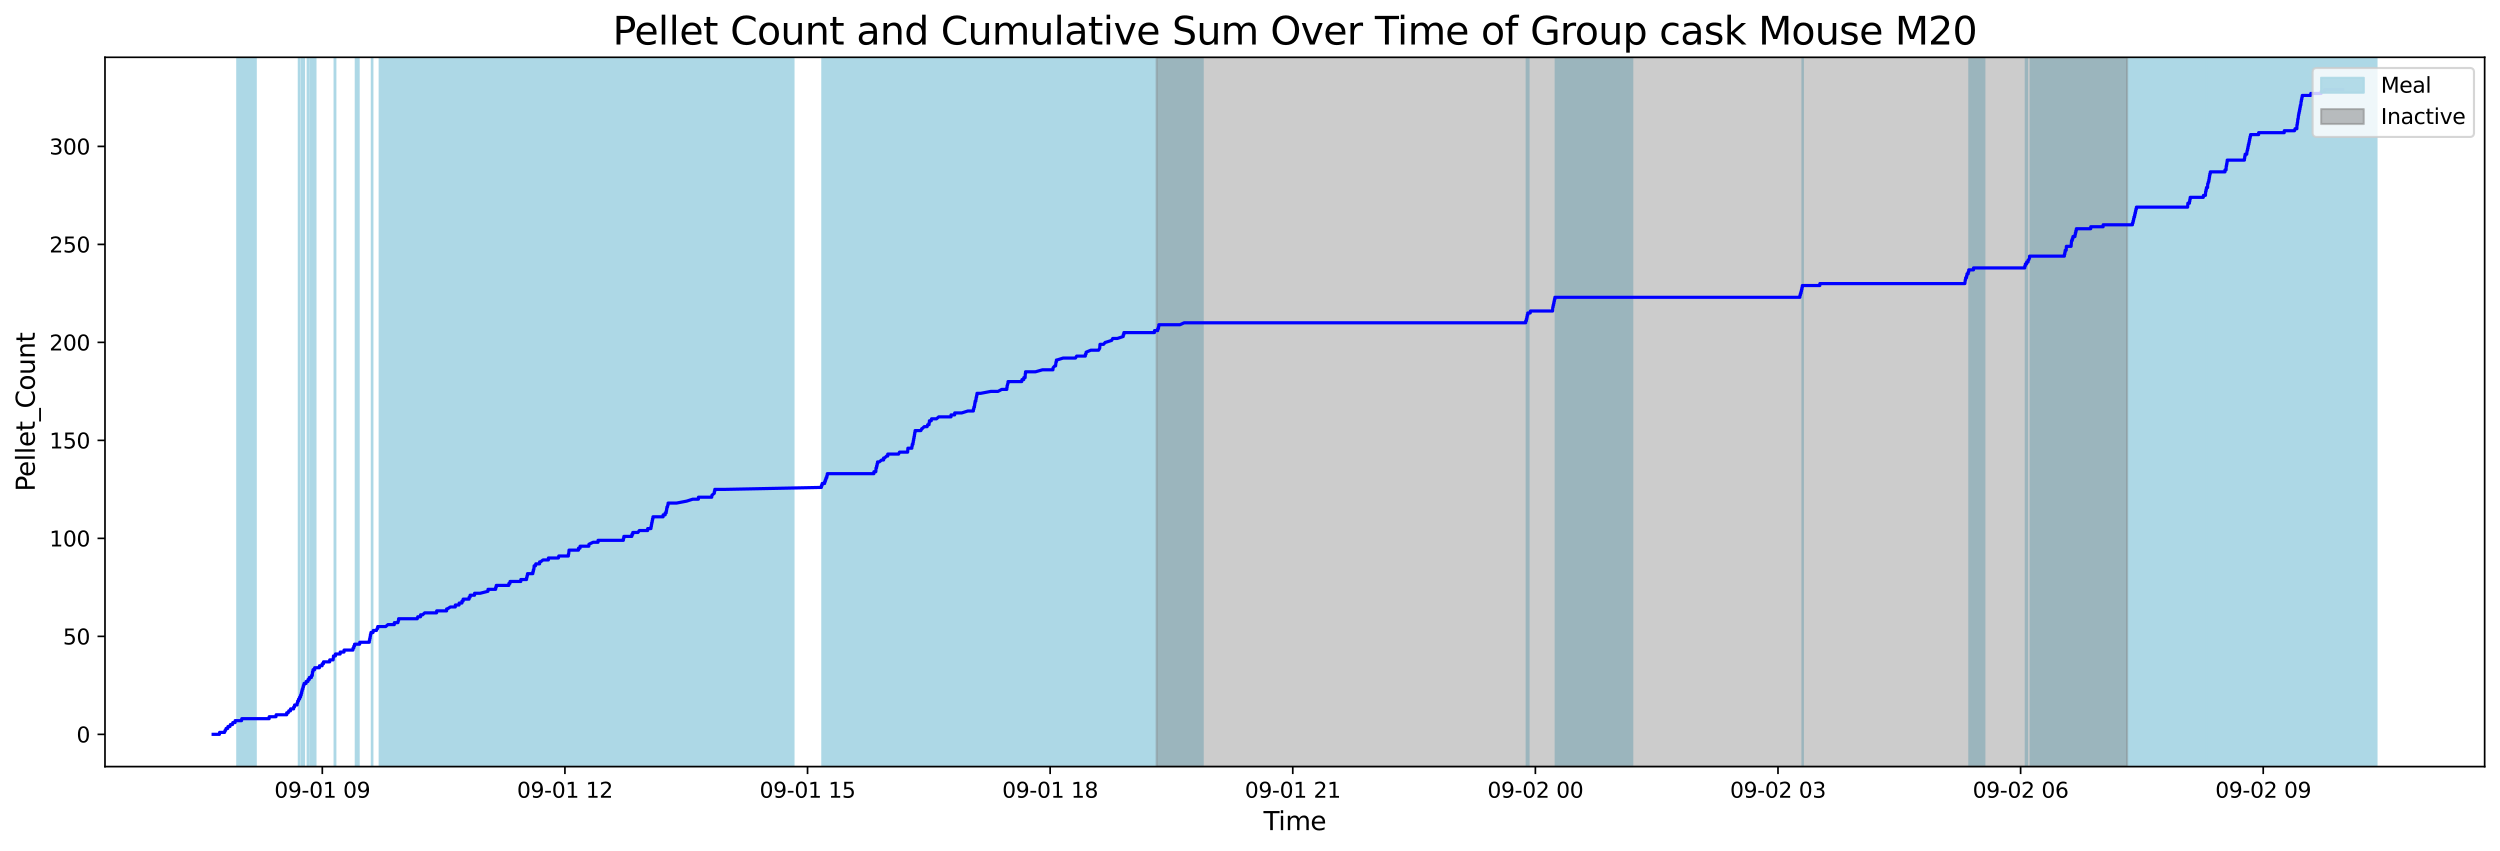<?xml version="1.0" encoding="utf-8" standalone="no"?>
<!DOCTYPE svg PUBLIC "-//W3C//DTD SVG 1.1//EN"
  "http://www.w3.org/Graphics/SVG/1.1/DTD/svg11.dtd">
<svg xmlns:xlink="http://www.w3.org/1999/xlink" width="1172.435pt" height="399.009pt" viewBox="0 0 1172.435 399.009" xmlns="http://www.w3.org/2000/svg" version="1.1">
 <defs>
  <style type="text/css">*{stroke-linejoin: round; stroke-linecap: butt}</style>
 </defs>
 <g id="figure_1">
  <g id="patch_1">
   <path d="M 0 399.009 
L 1172.435 399.009 
L 1172.435 0 
L 0 0 
z
" style="fill: #ffffff"/>
  </g>
  <g id="axes_1">
   <g id="patch_2">
    <path d="M 49.235 359.517 
L 1165.235 359.517 
L 1165.235 26.877 
L 49.235 26.877 
z
" style="fill: #ffffff"/>
   </g>
   <g id="patch_3">
    <path d="M 118.308 359.517 
L 118.308 26.877 
L 112.36 26.877 
L 112.36 359.517 
z
" clip-path="url(#pf7cd51b3b4)" style="fill: #add8e6; stroke: #add8e6; stroke-linejoin: miter"/>
   </g>
   <g id="patch_4">
    <path d="M 119.939 359.517 
L 119.939 26.877 
L 111.275 26.877 
L 111.275 359.517 
z
" clip-path="url(#pf7cd51b3b4)" style="fill: #add8e6; stroke: #add8e6; stroke-linejoin: miter"/>
   </g>
   <g id="patch_5">
    <path d="M 140.2 359.517 
L 140.2 26.877 
L 140.133 26.877 
L 140.133 359.517 
z
" clip-path="url(#pf7cd51b3b4)" style="fill: #add8e6; stroke: #add8e6; stroke-linejoin: miter"/>
   </g>
   <g id="patch_6">
    <path d="M 141.905 359.517 
L 141.905 26.877 
L 141.321 26.877 
L 141.321 359.517 
z
" clip-path="url(#pf7cd51b3b4)" style="fill: #add8e6; stroke: #add8e6; stroke-linejoin: miter"/>
   </g>
   <g id="patch_7">
    <path d="M 142.377 359.517 
L 142.377 26.877 
L 142.571 26.877 
L 142.571 359.517 
z
" clip-path="url(#pf7cd51b3b4)" style="fill: #add8e6; stroke: #add8e6; stroke-linejoin: miter"/>
   </g>
   <g id="patch_8">
    <path d="M 144.294 359.517 
L 144.294 26.877 
L 144.425 26.877 
L 144.425 359.517 
z
" clip-path="url(#pf7cd51b3b4)" style="fill: #add8e6; stroke: #add8e6; stroke-linejoin: miter"/>
   </g>
   <g id="patch_9">
    <path d="M 146.532 359.517 
L 146.532 26.877 
L 145.487 26.877 
L 145.487 359.517 
z
" clip-path="url(#pf7cd51b3b4)" style="fill: #add8e6; stroke: #add8e6; stroke-linejoin: miter"/>
   </g>
   <g id="patch_10">
    <path d="M 147.097 359.517 
L 147.097 26.877 
L 147.94 26.877 
L 147.94 359.517 
z
" clip-path="url(#pf7cd51b3b4)" style="fill: #add8e6; stroke: #add8e6; stroke-linejoin: miter"/>
   </g>
   <g id="patch_11">
    <path d="M 157.263 359.517 
L 157.263 26.877 
L 156.926 26.877 
L 156.926 359.517 
z
" clip-path="url(#pf7cd51b3b4)" style="fill: #add8e6; stroke: #add8e6; stroke-linejoin: miter"/>
   </g>
   <g id="patch_12">
    <path d="M 168.195 359.517 
L 168.195 26.877 
L 166.857 26.877 
L 166.857 359.517 
z
" clip-path="url(#pf7cd51b3b4)" style="fill: #add8e6; stroke: #add8e6; stroke-linejoin: miter"/>
   </g>
   <g id="patch_13">
    <path d="M 174.625 359.517 
L 174.625 26.877 
L 174.381 26.877 
L 174.381 359.517 
z
" clip-path="url(#pf7cd51b3b4)" style="fill: #add8e6; stroke: #add8e6; stroke-linejoin: miter"/>
   </g>
   <g id="patch_14">
    <path d="M 194.543 359.517 
L 194.543 26.877 
L 178.066 26.877 
L 178.066 359.517 
z
" clip-path="url(#pf7cd51b3b4)" style="fill: #add8e6; stroke: #add8e6; stroke-linejoin: miter"/>
   </g>
   <g id="patch_15">
    <path d="M 219.259 359.517 
L 219.259 26.877 
L 193.966 26.877 
L 193.966 359.517 
z
" clip-path="url(#pf7cd51b3b4)" style="fill: #add8e6; stroke: #add8e6; stroke-linejoin: miter"/>
   </g>
   <g id="patch_16">
    <path d="M 206.254 359.517 
L 206.254 26.877 
L 197.819 26.877 
L 197.819 359.517 
z
" clip-path="url(#pf7cd51b3b4)" style="fill: #add8e6; stroke: #add8e6; stroke-linejoin: miter"/>
   </g>
   <g id="patch_17">
    <path d="M 236.505 359.517 
L 236.505 26.877 
L 206.602 26.877 
L 206.602 359.517 
z
" clip-path="url(#pf7cd51b3b4)" style="fill: #add8e6; stroke: #add8e6; stroke-linejoin: miter"/>
   </g>
   <g id="patch_18">
    <path d="M 248.557 359.517 
L 248.557 26.877 
L 214.661 26.877 
L 214.661 359.517 
z
" clip-path="url(#pf7cd51b3b4)" style="fill: #add8e6; stroke: #add8e6; stroke-linejoin: miter"/>
   </g>
   <g id="patch_19">
    <path d="M 253.983 359.517 
L 253.983 26.877 
L 217.708 26.877 
L 217.708 359.517 
z
" clip-path="url(#pf7cd51b3b4)" style="fill: #add8e6; stroke: #add8e6; stroke-linejoin: miter"/>
   </g>
   <g id="patch_20">
    <path d="M 220.972 359.517 
L 220.972 26.877 
L 220.86 26.877 
L 220.86 359.517 
z
" clip-path="url(#pf7cd51b3b4)" style="fill: #add8e6; stroke: #add8e6; stroke-linejoin: miter"/>
   </g>
   <g id="patch_21">
    <path d="M 265.982 359.517 
L 265.982 26.877 
L 229.398 26.877 
L 229.398 359.517 
z
" clip-path="url(#pf7cd51b3b4)" style="fill: #add8e6; stroke: #add8e6; stroke-linejoin: miter"/>
   </g>
   <g id="patch_22">
    <path d="M 233.093 359.517 
L 233.093 26.877 
L 233.388 26.877 
L 233.388 359.517 
z
" clip-path="url(#pf7cd51b3b4)" style="fill: #add8e6; stroke: #add8e6; stroke-linejoin: miter"/>
   </g>
   <g id="patch_23">
    <path d="M 247.438 359.517 
L 247.438 26.877 
L 247.739 26.877 
L 247.739 359.517 
z
" clip-path="url(#pf7cd51b3b4)" style="fill: #add8e6; stroke: #add8e6; stroke-linejoin: miter"/>
   </g>
   <g id="patch_24">
    <path d="M 250.86 359.517 
L 250.86 26.877 
L 250.868 26.877 
L 250.868 359.517 
z
" clip-path="url(#pf7cd51b3b4)" style="fill: #add8e6; stroke: #add8e6; stroke-linejoin: miter"/>
   </g>
   <g id="patch_25">
    <path d="M 258.98 359.517 
L 258.98 26.877 
L 253.363 26.877 
L 253.363 359.517 
z
" clip-path="url(#pf7cd51b3b4)" style="fill: #add8e6; stroke: #add8e6; stroke-linejoin: miter"/>
   </g>
   <g id="patch_26">
    <path d="M 292.004 359.517 
L 292.004 26.877 
L 258.047 26.877 
L 258.047 359.517 
z
" clip-path="url(#pf7cd51b3b4)" style="fill: #add8e6; stroke: #add8e6; stroke-linejoin: miter"/>
   </g>
   <g id="patch_27">
    <path d="M 269.638 359.517 
L 269.638 26.877 
L 267.255 26.877 
L 267.255 359.517 
z
" clip-path="url(#pf7cd51b3b4)" style="fill: #add8e6; stroke: #add8e6; stroke-linejoin: miter"/>
   </g>
   <g id="patch_28">
    <path d="M 268.087 359.517 
L 268.087 26.877 
L 268.055 26.877 
L 268.055 359.517 
z
" clip-path="url(#pf7cd51b3b4)" style="fill: #add8e6; stroke: #add8e6; stroke-linejoin: miter"/>
   </g>
   <g id="patch_29">
    <path d="M 315.455 359.517 
L 315.455 26.877 
L 281.123 26.877 
L 281.123 359.517 
z
" clip-path="url(#pf7cd51b3b4)" style="fill: #add8e6; stroke: #add8e6; stroke-linejoin: miter"/>
   </g>
   <g id="patch_30">
    <path d="M 293.317 359.517 
L 293.317 26.877 
L 293.19 26.877 
L 293.19 359.517 
z
" clip-path="url(#pf7cd51b3b4)" style="fill: #add8e6; stroke: #add8e6; stroke-linejoin: miter"/>
   </g>
   <g id="patch_31">
    <path d="M 337.147 359.517 
L 337.147 26.877 
L 304.32 26.877 
L 304.32 359.517 
z
" clip-path="url(#pf7cd51b3b4)" style="fill: #add8e6; stroke: #add8e6; stroke-linejoin: miter"/>
   </g>
   <g id="patch_32">
    <path d="M 306.998 359.517 
L 306.998 26.877 
L 306.357 26.877 
L 306.357 359.517 
z
" clip-path="url(#pf7cd51b3b4)" style="fill: #add8e6; stroke: #add8e6; stroke-linejoin: miter"/>
   </g>
   <g id="patch_33">
    <path d="M 307.47 359.517 
L 307.47 26.877 
L 306.654 26.877 
L 306.654 359.517 
z
" clip-path="url(#pf7cd51b3b4)" style="fill: #add8e6; stroke: #add8e6; stroke-linejoin: miter"/>
   </g>
   <g id="patch_34">
    <path d="M 312.527 359.517 
L 312.527 26.877 
L 313.896 26.877 
L 313.896 359.517 
z
" clip-path="url(#pf7cd51b3b4)" style="fill: #add8e6; stroke: #add8e6; stroke-linejoin: miter"/>
   </g>
   <g id="patch_35">
    <path d="M 362.253 359.517 
L 362.253 26.877 
L 328.553 26.877 
L 328.553 359.517 
z
" clip-path="url(#pf7cd51b3b4)" style="fill: #add8e6; stroke: #add8e6; stroke-linejoin: miter"/>
   </g>
   <g id="patch_36">
    <path d="M 372.124 359.517 
L 372.124 26.877 
L 335.913 26.877 
L 335.913 359.517 
z
" clip-path="url(#pf7cd51b3b4)" style="fill: #add8e6; stroke: #add8e6; stroke-linejoin: miter"/>
   </g>
   <g id="patch_37">
    <path d="M 421.787 359.517 
L 421.787 26.877 
L 385.647 26.877 
L 385.647 359.517 
z
" clip-path="url(#pf7cd51b3b4)" style="fill: #add8e6; stroke: #add8e6; stroke-linejoin: miter"/>
   </g>
   <g id="patch_38">
    <path d="M 387.74 359.517 
L 387.74 26.877 
L 387.615 26.877 
L 387.615 359.517 
z
" clip-path="url(#pf7cd51b3b4)" style="fill: #add8e6; stroke: #add8e6; stroke-linejoin: miter"/>
   </g>
   <g id="patch_39">
    <path d="M 388.761 359.517 
L 388.761 26.877 
L 388.445 26.877 
L 388.445 359.517 
z
" clip-path="url(#pf7cd51b3b4)" style="fill: #add8e6; stroke: #add8e6; stroke-linejoin: miter"/>
   </g>
   <g id="patch_40">
    <path d="M 411.212 359.517 
L 411.212 26.877 
L 411.374 26.877 
L 411.374 359.517 
z
" clip-path="url(#pf7cd51b3b4)" style="fill: #add8e6; stroke: #add8e6; stroke-linejoin: miter"/>
   </g>
   <g id="patch_41">
    <path d="M 412.114 359.517 
L 412.114 26.877 
L 412.143 26.877 
L 412.143 359.517 
z
" clip-path="url(#pf7cd51b3b4)" style="fill: #add8e6; stroke: #add8e6; stroke-linejoin: miter"/>
   </g>
   <g id="patch_42">
    <path d="M 450.801 359.517 
L 450.801 26.877 
L 414.764 26.877 
L 414.764 359.517 
z
" clip-path="url(#pf7cd51b3b4)" style="fill: #add8e6; stroke: #add8e6; stroke-linejoin: miter"/>
   </g>
   <g id="patch_43">
    <path d="M 453.098 359.517 
L 453.098 26.877 
L 416.682 26.877 
L 416.682 359.517 
z
" clip-path="url(#pf7cd51b3b4)" style="fill: #add8e6; stroke: #add8e6; stroke-linejoin: miter"/>
   </g>
   <g id="patch_44">
    <path d="M 459.177 359.517 
L 459.177 26.877 
L 426.513 26.877 
L 426.513 359.517 
z
" clip-path="url(#pf7cd51b3b4)" style="fill: #add8e6; stroke: #add8e6; stroke-linejoin: miter"/>
   </g>
   <g id="patch_45">
    <path d="M 428.169 359.517 
L 428.169 26.877 
L 428.627 26.877 
L 428.627 359.517 
z
" clip-path="url(#pf7cd51b3b4)" style="fill: #add8e6; stroke: #add8e6; stroke-linejoin: miter"/>
   </g>
   <g id="patch_46">
    <path d="M 429.718 359.517 
L 429.718 26.877 
L 429.665 26.877 
L 429.665 359.517 
z
" clip-path="url(#pf7cd51b3b4)" style="fill: #add8e6; stroke: #add8e6; stroke-linejoin: miter"/>
   </g>
   <g id="patch_47">
    <path d="M 470.765 359.517 
L 470.765 26.877 
L 436.366 26.877 
L 436.366 359.517 
z
" clip-path="url(#pf7cd51b3b4)" style="fill: #add8e6; stroke: #add8e6; stroke-linejoin: miter"/>
   </g>
   <g id="patch_48">
    <path d="M 477.582 359.517 
L 477.582 26.877 
L 446.945 26.877 
L 446.945 359.517 
z
" clip-path="url(#pf7cd51b3b4)" style="fill: #add8e6; stroke: #add8e6; stroke-linejoin: miter"/>
   </g>
   <g id="patch_49">
    <path d="M 491.267 359.517 
L 491.267 26.877 
L 457.442 26.877 
L 457.442 359.517 
z
" clip-path="url(#pf7cd51b3b4)" style="fill: #add8e6; stroke: #add8e6; stroke-linejoin: miter"/>
   </g>
   <g id="patch_50">
    <path d="M 458.426 359.517 
L 458.426 26.877 
L 458.456 26.877 
L 458.456 359.517 
z
" clip-path="url(#pf7cd51b3b4)" style="fill: #add8e6; stroke: #add8e6; stroke-linejoin: miter"/>
   </g>
   <g id="patch_51">
    <path d="M 507.101 359.517 
L 507.101 26.877 
L 472.893 26.877 
L 472.893 359.517 
z
" clip-path="url(#pf7cd51b3b4)" style="fill: #add8e6; stroke: #add8e6; stroke-linejoin: miter"/>
   </g>
   <g id="patch_52">
    <path d="M 481.408 359.517 
L 481.408 26.877 
L 473.249 26.877 
L 473.249 359.517 
z
" clip-path="url(#pf7cd51b3b4)" style="fill: #add8e6; stroke: #add8e6; stroke-linejoin: miter"/>
   </g>
   <g id="patch_53">
    <path d="M 516.604 359.517 
L 516.604 26.877 
L 481.484 26.877 
L 481.484 359.517 
z
" clip-path="url(#pf7cd51b3b4)" style="fill: #add8e6; stroke: #add8e6; stroke-linejoin: miter"/>
   </g>
   <g id="patch_54">
    <path d="M 526.212 359.517 
L 526.212 26.877 
L 494.472 26.877 
L 494.472 359.517 
z
" clip-path="url(#pf7cd51b3b4)" style="fill: #add8e6; stroke: #add8e6; stroke-linejoin: miter"/>
   </g>
   <g id="patch_55">
    <path d="M 531.975 359.517 
L 531.975 26.877 
L 496.345 26.877 
L 496.345 359.517 
z
" clip-path="url(#pf7cd51b3b4)" style="fill: #add8e6; stroke: #add8e6; stroke-linejoin: miter"/>
   </g>
   <g id="patch_56">
    <path d="M 543.922 359.517 
L 543.922 26.877 
L 510.892 26.877 
L 510.892 359.517 
z
" clip-path="url(#pf7cd51b3b4)" style="fill: #add8e6; stroke: #add8e6; stroke-linejoin: miter"/>
   </g>
   <g id="patch_57">
    <path d="M 548.873 359.517 
L 548.873 26.877 
L 516.294 26.877 
L 516.294 359.517 
z
" clip-path="url(#pf7cd51b3b4)" style="fill: #add8e6; stroke: #add8e6; stroke-linejoin: miter"/>
   </g>
   <g id="patch_58">
    <path d="M 558.639 359.517 
L 558.639 26.877 
L 551.151 26.877 
L 551.151 359.517 
z
" clip-path="url(#pf7cd51b3b4)" style="fill: #add8e6; stroke: #add8e6; stroke-linejoin: miter"/>
   </g>
   <g id="patch_59">
    <path d="M 564.023 359.517 
L 564.023 26.877 
L 527.504 26.877 
L 527.504 359.517 
z
" clip-path="url(#pf7cd51b3b4)" style="fill: #add8e6; stroke: #add8e6; stroke-linejoin: miter"/>
   </g>
   <g id="patch_60">
    <path d="M 542.7 359.517 
L 542.7 26.877 
L 544.075 26.877 
L 544.075 359.517 
z
" clip-path="url(#pf7cd51b3b4)" style="fill: #add8e6; stroke: #add8e6; stroke-linejoin: miter"/>
   </g>
   <g id="patch_61">
    <path d="M 715.985 359.517 
L 715.985 26.877 
L 716.834 26.877 
L 716.834 359.517 
z
" clip-path="url(#pf7cd51b3b4)" style="fill: #add8e6; stroke: #add8e6; stroke-linejoin: miter"/>
   </g>
   <g id="patch_62">
    <path d="M 765.477 359.517 
L 765.477 26.877 
L 729.693 26.877 
L 729.693 359.517 
z
" clip-path="url(#pf7cd51b3b4)" style="fill: #add8e6; stroke: #add8e6; stroke-linejoin: miter"/>
   </g>
   <g id="patch_63">
    <path d="M 730.85 359.517 
L 730.85 26.877 
L 729.632 26.877 
L 729.632 359.517 
z
" clip-path="url(#pf7cd51b3b4)" style="fill: #add8e6; stroke: #add8e6; stroke-linejoin: miter"/>
   </g>
   <g id="patch_64">
    <path d="M 845.319 359.517 
L 845.319 26.877 
L 845.487 26.877 
L 845.487 359.517 
z
" clip-path="url(#pf7cd51b3b4)" style="fill: #add8e6; stroke: #add8e6; stroke-linejoin: miter"/>
   </g>
   <g id="patch_65">
    <path d="M 930.607 359.517 
L 930.607 26.877 
L 923.564 26.877 
L 923.564 359.517 
z
" clip-path="url(#pf7cd51b3b4)" style="fill: #add8e6; stroke: #add8e6; stroke-linejoin: miter"/>
   </g>
   <g id="patch_66">
    <path d="M 950.045 359.517 
L 950.045 26.877 
L 950.648 26.877 
L 950.648 359.517 
z
" clip-path="url(#pf7cd51b3b4)" style="fill: #add8e6; stroke: #add8e6; stroke-linejoin: miter"/>
   </g>
   <g id="patch_67">
    <path d="M 971.056 359.517 
L 971.056 26.877 
L 952.316 26.877 
L 952.316 359.517 
z
" clip-path="url(#pf7cd51b3b4)" style="fill: #add8e6; stroke: #add8e6; stroke-linejoin: miter"/>
   </g>
   <g id="patch_68">
    <path d="M 968.347 359.517 
L 968.347 26.877 
L 968.791 26.877 
L 968.791 359.517 
z
" clip-path="url(#pf7cd51b3b4)" style="fill: #add8e6; stroke: #add8e6; stroke-linejoin: miter"/>
   </g>
   <g id="patch_69">
    <path d="M 987.015 359.517 
L 987.015 26.877 
L 969.35 26.877 
L 969.35 359.517 
z
" clip-path="url(#pf7cd51b3b4)" style="fill: #add8e6; stroke: #add8e6; stroke-linejoin: miter"/>
   </g>
   <g id="patch_70">
    <path d="M 1008.671 359.517 
L 1008.671 26.877 
L 972.388 26.877 
L 972.388 359.517 
z
" clip-path="url(#pf7cd51b3b4)" style="fill: #add8e6; stroke: #add8e6; stroke-linejoin: miter"/>
   </g>
   <g id="patch_71">
    <path d="M 974.4 359.517 
L 974.4 26.877 
L 974.385 26.877 
L 974.385 359.517 
z
" clip-path="url(#pf7cd51b3b4)" style="fill: #add8e6; stroke: #add8e6; stroke-linejoin: miter"/>
   </g>
   <g id="patch_72">
    <path d="M 1037.411 359.517 
L 1037.411 26.877 
L 1001.632 26.877 
L 1001.632 359.517 
z
" clip-path="url(#pf7cd51b3b4)" style="fill: #add8e6; stroke: #add8e6; stroke-linejoin: miter"/>
   </g>
   <g id="patch_73">
    <path d="M 1003.184 359.517 
L 1003.184 26.877 
L 1002.112 26.877 
L 1002.112 359.517 
z
" clip-path="url(#pf7cd51b3b4)" style="fill: #add8e6; stroke: #add8e6; stroke-linejoin: miter"/>
   </g>
   <g id="patch_74">
    <path d="M 1026.219 359.517 
L 1026.219 26.877 
L 1026.275 26.877 
L 1026.275 359.517 
z
" clip-path="url(#pf7cd51b3b4)" style="fill: #add8e6; stroke: #add8e6; stroke-linejoin: miter"/>
   </g>
   <g id="patch_75">
    <path d="M 1061.257 359.517 
L 1061.257 26.877 
L 1027.42 26.877 
L 1027.42 359.517 
z
" clip-path="url(#pf7cd51b3b4)" style="fill: #add8e6; stroke: #add8e6; stroke-linejoin: miter"/>
   </g>
   <g id="patch_76">
    <path d="M 1071.64 359.517 
L 1071.64 26.877 
L 1035.032 26.877 
L 1035.032 359.517 
z
" clip-path="url(#pf7cd51b3b4)" style="fill: #add8e6; stroke: #add8e6; stroke-linejoin: miter"/>
   </g>
   <g id="patch_77">
    <path d="M 1059.64 359.517 
L 1059.64 26.877 
L 1035.551 26.877 
L 1035.551 359.517 
z
" clip-path="url(#pf7cd51b3b4)" style="fill: #add8e6; stroke: #add8e6; stroke-linejoin: miter"/>
   </g>
   <g id="patch_78">
    <path d="M 1040.275 359.517 
L 1040.275 26.877 
L 1036.887 26.877 
L 1036.887 359.517 
z
" clip-path="url(#pf7cd51b3b4)" style="fill: #add8e6; stroke: #add8e6; stroke-linejoin: miter"/>
   </g>
   <g id="patch_79">
    <path d="M 1063.65 359.517 
L 1063.65 26.877 
L 1044.929 26.877 
L 1044.929 359.517 
z
" clip-path="url(#pf7cd51b3b4)" style="fill: #add8e6; stroke: #add8e6; stroke-linejoin: miter"/>
   </g>
   <g id="patch_80">
    <path d="M 1089.929 359.517 
L 1089.929 26.877 
L 1053.054 26.877 
L 1053.054 359.517 
z
" clip-path="url(#pf7cd51b3b4)" style="fill: #add8e6; stroke: #add8e6; stroke-linejoin: miter"/>
   </g>
   <g id="patch_81">
    <path d="M 1090.713 359.517 
L 1090.713 26.877 
L 1055.913 26.877 
L 1055.913 359.517 
z
" clip-path="url(#pf7cd51b3b4)" style="fill: #add8e6; stroke: #add8e6; stroke-linejoin: miter"/>
   </g>
   <g id="patch_82">
    <path d="M 1108.608 359.517 
L 1108.608 26.877 
L 1089.244 26.877 
L 1089.244 359.517 
z
" clip-path="url(#pf7cd51b3b4)" style="fill: #add8e6; stroke: #add8e6; stroke-linejoin: miter"/>
   </g>
   <g id="patch_83">
    <path d="M 1114.508 359.517 
L 1114.508 26.877 
L 1079.345 26.877 
L 1079.345 359.517 
z
" clip-path="url(#pf7cd51b3b4)" style="fill: #add8e6; stroke: #add8e6; stroke-linejoin: miter"/>
   </g>
   <g id="patch_84">
    <path d="M 1080.079 359.517 
L 1080.079 26.877 
L 1079.975 26.877 
L 1079.975 359.517 
z
" clip-path="url(#pf7cd51b3b4)" style="fill: #add8e6; stroke: #add8e6; stroke-linejoin: miter"/>
   </g>
   <g id="patch_85">
    <path d="M 542.44 359.517 
L 542.44 26.877 
L 997.561 26.877 
L 997.561 359.517 
z
" clip-path="url(#pf7cd51b3b4)" style="fill: #808080; opacity: 0.4; stroke: #808080; stroke-linejoin: miter"/>
   </g>
   <g id="matplotlib.axis_1">
    <g id="xtick_1">
     <g id="line2d_1">
      <defs>
       <path id="md441ce99d3" d="M 0 0 
L 0 3.5 
" style="stroke: #000000; stroke-width: 0.8"/>
      </defs>
      <g>
       <use xlink:href="#md441ce99d3" x="151.153" y="359.517" style="stroke: #000000; stroke-width: 0.8"/>
      </g>
     </g>
     <g id="text_1">
      <!-- 09-01 09 -->
      <g transform="translate(128.672 374.116) scale(0.1 -0.1)">
       <defs>
        <path id="DejaVuSans-30" d="M 2034 4250 
Q 1547 4250 1301 3770 
Q 1056 3291 1056 2328 
Q 1056 1369 1301 889 
Q 1547 409 2034 409 
Q 2525 409 2770 889 
Q 3016 1369 3016 2328 
Q 3016 3291 2770 3770 
Q 2525 4250 2034 4250 
z
M 2034 4750 
Q 2819 4750 3233 4129 
Q 3647 3509 3647 2328 
Q 3647 1150 3233 529 
Q 2819 -91 2034 -91 
Q 1250 -91 836 529 
Q 422 1150 422 2328 
Q 422 3509 836 4129 
Q 1250 4750 2034 4750 
z
" transform="scale(0.016)"/>
        <path id="DejaVuSans-39" d="M 703 97 
L 703 672 
Q 941 559 1184 500 
Q 1428 441 1663 441 
Q 2288 441 2617 861 
Q 2947 1281 2994 2138 
Q 2813 1869 2534 1725 
Q 2256 1581 1919 1581 
Q 1219 1581 811 2004 
Q 403 2428 403 3163 
Q 403 3881 828 4315 
Q 1253 4750 1959 4750 
Q 2769 4750 3195 4129 
Q 3622 3509 3622 2328 
Q 3622 1225 3098 567 
Q 2575 -91 1691 -91 
Q 1453 -91 1209 -44 
Q 966 3 703 97 
z
M 1959 2075 
Q 2384 2075 2632 2365 
Q 2881 2656 2881 3163 
Q 2881 3666 2632 3958 
Q 2384 4250 1959 4250 
Q 1534 4250 1286 3958 
Q 1038 3666 1038 3163 
Q 1038 2656 1286 2365 
Q 1534 2075 1959 2075 
z
" transform="scale(0.016)"/>
        <path id="DejaVuSans-2d" d="M 313 2009 
L 1997 2009 
L 1997 1497 
L 313 1497 
L 313 2009 
z
" transform="scale(0.016)"/>
        <path id="DejaVuSans-31" d="M 794 531 
L 1825 531 
L 1825 4091 
L 703 3866 
L 703 4441 
L 1819 4666 
L 2450 4666 
L 2450 531 
L 3481 531 
L 3481 0 
L 794 0 
L 794 531 
z
" transform="scale(0.016)"/>
        <path id="DejaVuSans-20" transform="scale(0.016)"/>
       </defs>
       <use xlink:href="#DejaVuSans-30"/>
       <use xlink:href="#DejaVuSans-39" x="63.623"/>
       <use xlink:href="#DejaVuSans-2d" x="127.246"/>
       <use xlink:href="#DejaVuSans-30" x="163.33"/>
       <use xlink:href="#DejaVuSans-31" x="226.953"/>
       <use xlink:href="#DejaVuSans-20" x="290.576"/>
       <use xlink:href="#DejaVuSans-30" x="322.363"/>
       <use xlink:href="#DejaVuSans-39" x="385.986"/>
      </g>
     </g>
    </g>
    <g id="xtick_2">
     <g id="line2d_2">
      <g>
       <use xlink:href="#md441ce99d3" x="264.933" y="359.517" style="stroke: #000000; stroke-width: 0.8"/>
      </g>
     </g>
     <g id="text_2">
      <!-- 09-01 12 -->
      <g transform="translate(242.452 374.116) scale(0.1 -0.1)">
       <defs>
        <path id="DejaVuSans-32" d="M 1228 531 
L 3431 531 
L 3431 0 
L 469 0 
L 469 531 
Q 828 903 1448 1529 
Q 2069 2156 2228 2338 
Q 2531 2678 2651 2914 
Q 2772 3150 2772 3378 
Q 2772 3750 2511 3984 
Q 2250 4219 1831 4219 
Q 1534 4219 1204 4116 
Q 875 4013 500 3803 
L 500 4441 
Q 881 4594 1212 4672 
Q 1544 4750 1819 4750 
Q 2544 4750 2975 4387 
Q 3406 4025 3406 3419 
Q 3406 3131 3298 2873 
Q 3191 2616 2906 2266 
Q 2828 2175 2409 1742 
Q 1991 1309 1228 531 
z
" transform="scale(0.016)"/>
       </defs>
       <use xlink:href="#DejaVuSans-30"/>
       <use xlink:href="#DejaVuSans-39" x="63.623"/>
       <use xlink:href="#DejaVuSans-2d" x="127.246"/>
       <use xlink:href="#DejaVuSans-30" x="163.33"/>
       <use xlink:href="#DejaVuSans-31" x="226.953"/>
       <use xlink:href="#DejaVuSans-20" x="290.576"/>
       <use xlink:href="#DejaVuSans-31" x="322.363"/>
       <use xlink:href="#DejaVuSans-32" x="385.986"/>
      </g>
     </g>
    </g>
    <g id="xtick_3">
     <g id="line2d_3">
      <g>
       <use xlink:href="#md441ce99d3" x="378.713" y="359.517" style="stroke: #000000; stroke-width: 0.8"/>
      </g>
     </g>
     <g id="text_3">
      <!-- 09-01 15 -->
      <g transform="translate(356.232 374.116) scale(0.1 -0.1)">
       <defs>
        <path id="DejaVuSans-35" d="M 691 4666 
L 3169 4666 
L 3169 4134 
L 1269 4134 
L 1269 2991 
Q 1406 3038 1543 3061 
Q 1681 3084 1819 3084 
Q 2600 3084 3056 2656 
Q 3513 2228 3513 1497 
Q 3513 744 3044 326 
Q 2575 -91 1722 -91 
Q 1428 -91 1123 -41 
Q 819 9 494 109 
L 494 744 
Q 775 591 1075 516 
Q 1375 441 1709 441 
Q 2250 441 2565 725 
Q 2881 1009 2881 1497 
Q 2881 1984 2565 2268 
Q 2250 2553 1709 2553 
Q 1456 2553 1204 2497 
Q 953 2441 691 2322 
L 691 4666 
z
" transform="scale(0.016)"/>
       </defs>
       <use xlink:href="#DejaVuSans-30"/>
       <use xlink:href="#DejaVuSans-39" x="63.623"/>
       <use xlink:href="#DejaVuSans-2d" x="127.246"/>
       <use xlink:href="#DejaVuSans-30" x="163.33"/>
       <use xlink:href="#DejaVuSans-31" x="226.953"/>
       <use xlink:href="#DejaVuSans-20" x="290.576"/>
       <use xlink:href="#DejaVuSans-31" x="322.363"/>
       <use xlink:href="#DejaVuSans-35" x="385.986"/>
      </g>
     </g>
    </g>
    <g id="xtick_4">
     <g id="line2d_4">
      <g>
       <use xlink:href="#md441ce99d3" x="492.493" y="359.517" style="stroke: #000000; stroke-width: 0.8"/>
      </g>
     </g>
     <g id="text_4">
      <!-- 09-01 18 -->
      <g transform="translate(470.013 374.116) scale(0.1 -0.1)">
       <defs>
        <path id="DejaVuSans-38" d="M 2034 2216 
Q 1584 2216 1326 1975 
Q 1069 1734 1069 1313 
Q 1069 891 1326 650 
Q 1584 409 2034 409 
Q 2484 409 2743 651 
Q 3003 894 3003 1313 
Q 3003 1734 2745 1975 
Q 2488 2216 2034 2216 
z
M 1403 2484 
Q 997 2584 770 2862 
Q 544 3141 544 3541 
Q 544 4100 942 4425 
Q 1341 4750 2034 4750 
Q 2731 4750 3128 4425 
Q 3525 4100 3525 3541 
Q 3525 3141 3298 2862 
Q 3072 2584 2669 2484 
Q 3125 2378 3379 2068 
Q 3634 1759 3634 1313 
Q 3634 634 3220 271 
Q 2806 -91 2034 -91 
Q 1263 -91 848 271 
Q 434 634 434 1313 
Q 434 1759 690 2068 
Q 947 2378 1403 2484 
z
M 1172 3481 
Q 1172 3119 1398 2916 
Q 1625 2713 2034 2713 
Q 2441 2713 2670 2916 
Q 2900 3119 2900 3481 
Q 2900 3844 2670 4047 
Q 2441 4250 2034 4250 
Q 1625 4250 1398 4047 
Q 1172 3844 1172 3481 
z
" transform="scale(0.016)"/>
       </defs>
       <use xlink:href="#DejaVuSans-30"/>
       <use xlink:href="#DejaVuSans-39" x="63.623"/>
       <use xlink:href="#DejaVuSans-2d" x="127.246"/>
       <use xlink:href="#DejaVuSans-30" x="163.33"/>
       <use xlink:href="#DejaVuSans-31" x="226.953"/>
       <use xlink:href="#DejaVuSans-20" x="290.576"/>
       <use xlink:href="#DejaVuSans-31" x="322.363"/>
       <use xlink:href="#DejaVuSans-38" x="385.986"/>
      </g>
     </g>
    </g>
    <g id="xtick_5">
     <g id="line2d_5">
      <g>
       <use xlink:href="#md441ce99d3" x="606.273" y="359.517" style="stroke: #000000; stroke-width: 0.8"/>
      </g>
     </g>
     <g id="text_5">
      <!-- 09-01 21 -->
      <g transform="translate(583.793 374.116) scale(0.1 -0.1)">
       <use xlink:href="#DejaVuSans-30"/>
       <use xlink:href="#DejaVuSans-39" x="63.623"/>
       <use xlink:href="#DejaVuSans-2d" x="127.246"/>
       <use xlink:href="#DejaVuSans-30" x="163.33"/>
       <use xlink:href="#DejaVuSans-31" x="226.953"/>
       <use xlink:href="#DejaVuSans-20" x="290.576"/>
       <use xlink:href="#DejaVuSans-32" x="322.363"/>
       <use xlink:href="#DejaVuSans-31" x="385.986"/>
      </g>
     </g>
    </g>
    <g id="xtick_6">
     <g id="line2d_6">
      <g>
       <use xlink:href="#md441ce99d3" x="720.053" y="359.517" style="stroke: #000000; stroke-width: 0.8"/>
      </g>
     </g>
     <g id="text_6">
      <!-- 09-02 00 -->
      <g transform="translate(697.573 374.116) scale(0.1 -0.1)">
       <use xlink:href="#DejaVuSans-30"/>
       <use xlink:href="#DejaVuSans-39" x="63.623"/>
       <use xlink:href="#DejaVuSans-2d" x="127.246"/>
       <use xlink:href="#DejaVuSans-30" x="163.33"/>
       <use xlink:href="#DejaVuSans-32" x="226.953"/>
       <use xlink:href="#DejaVuSans-20" x="290.576"/>
       <use xlink:href="#DejaVuSans-30" x="322.363"/>
       <use xlink:href="#DejaVuSans-30" x="385.986"/>
      </g>
     </g>
    </g>
    <g id="xtick_7">
     <g id="line2d_7">
      <g>
       <use xlink:href="#md441ce99d3" x="833.833" y="359.517" style="stroke: #000000; stroke-width: 0.8"/>
      </g>
     </g>
     <g id="text_7">
      <!-- 09-02 03 -->
      <g transform="translate(811.353 374.116) scale(0.1 -0.1)">
       <defs>
        <path id="DejaVuSans-33" d="M 2597 2516 
Q 3050 2419 3304 2112 
Q 3559 1806 3559 1356 
Q 3559 666 3084 287 
Q 2609 -91 1734 -91 
Q 1441 -91 1130 -33 
Q 819 25 488 141 
L 488 750 
Q 750 597 1062 519 
Q 1375 441 1716 441 
Q 2309 441 2620 675 
Q 2931 909 2931 1356 
Q 2931 1769 2642 2001 
Q 2353 2234 1838 2234 
L 1294 2234 
L 1294 2753 
L 1863 2753 
Q 2328 2753 2575 2939 
Q 2822 3125 2822 3475 
Q 2822 3834 2567 4026 
Q 2313 4219 1838 4219 
Q 1578 4219 1281 4162 
Q 984 4106 628 3988 
L 628 4550 
Q 988 4650 1302 4700 
Q 1616 4750 1894 4750 
Q 2613 4750 3031 4423 
Q 3450 4097 3450 3541 
Q 3450 3153 3228 2886 
Q 3006 2619 2597 2516 
z
" transform="scale(0.016)"/>
       </defs>
       <use xlink:href="#DejaVuSans-30"/>
       <use xlink:href="#DejaVuSans-39" x="63.623"/>
       <use xlink:href="#DejaVuSans-2d" x="127.246"/>
       <use xlink:href="#DejaVuSans-30" x="163.33"/>
       <use xlink:href="#DejaVuSans-32" x="226.953"/>
       <use xlink:href="#DejaVuSans-20" x="290.576"/>
       <use xlink:href="#DejaVuSans-30" x="322.363"/>
       <use xlink:href="#DejaVuSans-33" x="385.986"/>
      </g>
     </g>
    </g>
    <g id="xtick_8">
     <g id="line2d_8">
      <g>
       <use xlink:href="#md441ce99d3" x="947.613" y="359.517" style="stroke: #000000; stroke-width: 0.8"/>
      </g>
     </g>
     <g id="text_8">
      <!-- 09-02 06 -->
      <g transform="translate(925.133 374.116) scale(0.1 -0.1)">
       <defs>
        <path id="DejaVuSans-36" d="M 2113 2584 
Q 1688 2584 1439 2293 
Q 1191 2003 1191 1497 
Q 1191 994 1439 701 
Q 1688 409 2113 409 
Q 2538 409 2786 701 
Q 3034 994 3034 1497 
Q 3034 2003 2786 2293 
Q 2538 2584 2113 2584 
z
M 3366 4563 
L 3366 3988 
Q 3128 4100 2886 4159 
Q 2644 4219 2406 4219 
Q 1781 4219 1451 3797 
Q 1122 3375 1075 2522 
Q 1259 2794 1537 2939 
Q 1816 3084 2150 3084 
Q 2853 3084 3261 2657 
Q 3669 2231 3669 1497 
Q 3669 778 3244 343 
Q 2819 -91 2113 -91 
Q 1303 -91 875 529 
Q 447 1150 447 2328 
Q 447 3434 972 4092 
Q 1497 4750 2381 4750 
Q 2619 4750 2861 4703 
Q 3103 4656 3366 4563 
z
" transform="scale(0.016)"/>
       </defs>
       <use xlink:href="#DejaVuSans-30"/>
       <use xlink:href="#DejaVuSans-39" x="63.623"/>
       <use xlink:href="#DejaVuSans-2d" x="127.246"/>
       <use xlink:href="#DejaVuSans-30" x="163.33"/>
       <use xlink:href="#DejaVuSans-32" x="226.953"/>
       <use xlink:href="#DejaVuSans-20" x="290.576"/>
       <use xlink:href="#DejaVuSans-30" x="322.363"/>
       <use xlink:href="#DejaVuSans-36" x="385.986"/>
      </g>
     </g>
    </g>
    <g id="xtick_9">
     <g id="line2d_9">
      <g>
       <use xlink:href="#md441ce99d3" x="1061.393" y="359.517" style="stroke: #000000; stroke-width: 0.8"/>
      </g>
     </g>
     <g id="text_9">
      <!-- 09-02 09 -->
      <g transform="translate(1038.913 374.116) scale(0.1 -0.1)">
       <use xlink:href="#DejaVuSans-30"/>
       <use xlink:href="#DejaVuSans-39" x="63.623"/>
       <use xlink:href="#DejaVuSans-2d" x="127.246"/>
       <use xlink:href="#DejaVuSans-30" x="163.33"/>
       <use xlink:href="#DejaVuSans-32" x="226.953"/>
       <use xlink:href="#DejaVuSans-20" x="290.576"/>
       <use xlink:href="#DejaVuSans-30" x="322.363"/>
       <use xlink:href="#DejaVuSans-39" x="385.986"/>
      </g>
     </g>
    </g>
    <g id="text_10">
     <!-- Time -->
     <g transform="translate(592.555 389.313) scale(0.12 -0.12)">
      <defs>
       <path id="DejaVuSans-54" d="M -19 4666 
L 3928 4666 
L 3928 4134 
L 2272 4134 
L 2272 0 
L 1638 0 
L 1638 4134 
L -19 4134 
L -19 4666 
z
" transform="scale(0.016)"/>
       <path id="DejaVuSans-69" d="M 603 3500 
L 1178 3500 
L 1178 0 
L 603 0 
L 603 3500 
z
M 603 4863 
L 1178 4863 
L 1178 4134 
L 603 4134 
L 603 4863 
z
" transform="scale(0.016)"/>
       <path id="DejaVuSans-6d" d="M 3328 2828 
Q 3544 3216 3844 3400 
Q 4144 3584 4550 3584 
Q 5097 3584 5394 3201 
Q 5691 2819 5691 2113 
L 5691 0 
L 5113 0 
L 5113 2094 
Q 5113 2597 4934 2840 
Q 4756 3084 4391 3084 
Q 3944 3084 3684 2787 
Q 3425 2491 3425 1978 
L 3425 0 
L 2847 0 
L 2847 2094 
Q 2847 2600 2669 2842 
Q 2491 3084 2119 3084 
Q 1678 3084 1418 2786 
Q 1159 2488 1159 1978 
L 1159 0 
L 581 0 
L 581 3500 
L 1159 3500 
L 1159 2956 
Q 1356 3278 1631 3431 
Q 1906 3584 2284 3584 
Q 2666 3584 2933 3390 
Q 3200 3197 3328 2828 
z
" transform="scale(0.016)"/>
       <path id="DejaVuSans-65" d="M 3597 1894 
L 3597 1613 
L 953 1613 
Q 991 1019 1311 708 
Q 1631 397 2203 397 
Q 2534 397 2845 478 
Q 3156 559 3463 722 
L 3463 178 
Q 3153 47 2828 -22 
Q 2503 -91 2169 -91 
Q 1331 -91 842 396 
Q 353 884 353 1716 
Q 353 2575 817 3079 
Q 1281 3584 2069 3584 
Q 2775 3584 3186 3129 
Q 3597 2675 3597 1894 
z
M 3022 2063 
Q 3016 2534 2758 2815 
Q 2500 3097 2075 3097 
Q 1594 3097 1305 2825 
Q 1016 2553 972 2059 
L 3022 2063 
z
" transform="scale(0.016)"/>
      </defs>
      <use xlink:href="#DejaVuSans-54"/>
      <use xlink:href="#DejaVuSans-69" x="57.959"/>
      <use xlink:href="#DejaVuSans-6d" x="85.742"/>
      <use xlink:href="#DejaVuSans-65" x="183.154"/>
     </g>
    </g>
   </g>
   <g id="matplotlib.axis_2">
    <g id="ytick_1">
     <g id="line2d_10">
      <defs>
       <path id="m8ecc00d4a4" d="M 0 0 
L -3.5 0 
" style="stroke: #000000; stroke-width: 0.8"/>
      </defs>
      <g>
       <use xlink:href="#m8ecc00d4a4" x="49.235" y="344.397" style="stroke: #000000; stroke-width: 0.8"/>
      </g>
     </g>
     <g id="text_11">
      <!-- 0 -->
      <g transform="translate(35.873 348.196) scale(0.1 -0.1)">
       <use xlink:href="#DejaVuSans-30"/>
      </g>
     </g>
    </g>
    <g id="ytick_2">
     <g id="line2d_11">
      <g>
       <use xlink:href="#m8ecc00d4a4" x="49.235" y="298.44" style="stroke: #000000; stroke-width: 0.8"/>
      </g>
     </g>
     <g id="text_12">
      <!-- 50 -->
      <g transform="translate(29.51 302.239) scale(0.1 -0.1)">
       <use xlink:href="#DejaVuSans-35"/>
       <use xlink:href="#DejaVuSans-30" x="63.623"/>
      </g>
     </g>
    </g>
    <g id="ytick_3">
     <g id="line2d_12">
      <g>
       <use xlink:href="#m8ecc00d4a4" x="49.235" y="252.482" style="stroke: #000000; stroke-width: 0.8"/>
      </g>
     </g>
     <g id="text_13">
      <!-- 100 -->
      <g transform="translate(23.148 256.282) scale(0.1 -0.1)">
       <use xlink:href="#DejaVuSans-31"/>
       <use xlink:href="#DejaVuSans-30" x="63.623"/>
       <use xlink:href="#DejaVuSans-30" x="127.246"/>
      </g>
     </g>
    </g>
    <g id="ytick_4">
     <g id="line2d_13">
      <g>
       <use xlink:href="#m8ecc00d4a4" x="49.235" y="206.525" style="stroke: #000000; stroke-width: 0.8"/>
      </g>
     </g>
     <g id="text_14">
      <!-- 150 -->
      <g transform="translate(23.148 210.324) scale(0.1 -0.1)">
       <use xlink:href="#DejaVuSans-31"/>
       <use xlink:href="#DejaVuSans-35" x="63.623"/>
       <use xlink:href="#DejaVuSans-30" x="127.246"/>
      </g>
     </g>
    </g>
    <g id="ytick_5">
     <g id="line2d_14">
      <g>
       <use xlink:href="#m8ecc00d4a4" x="49.235" y="160.567" style="stroke: #000000; stroke-width: 0.8"/>
      </g>
     </g>
     <g id="text_15">
      <!-- 200 -->
      <g transform="translate(23.148 164.367) scale(0.1 -0.1)">
       <use xlink:href="#DejaVuSans-32"/>
       <use xlink:href="#DejaVuSans-30" x="63.623"/>
       <use xlink:href="#DejaVuSans-30" x="127.246"/>
      </g>
     </g>
    </g>
    <g id="ytick_6">
     <g id="line2d_15">
      <g>
       <use xlink:href="#m8ecc00d4a4" x="49.235" y="114.61" style="stroke: #000000; stroke-width: 0.8"/>
      </g>
     </g>
     <g id="text_16">
      <!-- 250 -->
      <g transform="translate(23.148 118.409) scale(0.1 -0.1)">
       <use xlink:href="#DejaVuSans-32"/>
       <use xlink:href="#DejaVuSans-35" x="63.623"/>
       <use xlink:href="#DejaVuSans-30" x="127.246"/>
      </g>
     </g>
    </g>
    <g id="ytick_7">
     <g id="line2d_16">
      <g>
       <use xlink:href="#m8ecc00d4a4" x="49.235" y="68.653" style="stroke: #000000; stroke-width: 0.8"/>
      </g>
     </g>
     <g id="text_17">
      <!-- 300 -->
      <g transform="translate(23.148 72.452) scale(0.1 -0.1)">
       <use xlink:href="#DejaVuSans-33"/>
       <use xlink:href="#DejaVuSans-30" x="63.623"/>
       <use xlink:href="#DejaVuSans-30" x="127.246"/>
      </g>
     </g>
    </g>
    <g id="text_18">
     <!-- Pellet_Count -->
     <g transform="translate(16.318 230.485) rotate(-90) scale(0.12 -0.12)">
      <defs>
       <path id="DejaVuSans-50" d="M 1259 4147 
L 1259 2394 
L 2053 2394 
Q 2494 2394 2734 2622 
Q 2975 2850 2975 3272 
Q 2975 3691 2734 3919 
Q 2494 4147 2053 4147 
L 1259 4147 
z
M 628 4666 
L 2053 4666 
Q 2838 4666 3239 4311 
Q 3641 3956 3641 3272 
Q 3641 2581 3239 2228 
Q 2838 1875 2053 1875 
L 1259 1875 
L 1259 0 
L 628 0 
L 628 4666 
z
" transform="scale(0.016)"/>
       <path id="DejaVuSans-6c" d="M 603 4863 
L 1178 4863 
L 1178 0 
L 603 0 
L 603 4863 
z
" transform="scale(0.016)"/>
       <path id="DejaVuSans-74" d="M 1172 4494 
L 1172 3500 
L 2356 3500 
L 2356 3053 
L 1172 3053 
L 1172 1153 
Q 1172 725 1289 603 
Q 1406 481 1766 481 
L 2356 481 
L 2356 0 
L 1766 0 
Q 1100 0 847 248 
Q 594 497 594 1153 
L 594 3053 
L 172 3053 
L 172 3500 
L 594 3500 
L 594 4494 
L 1172 4494 
z
" transform="scale(0.016)"/>
       <path id="DejaVuSans-5f" d="M 3263 -1063 
L 3263 -1509 
L -63 -1509 
L -63 -1063 
L 3263 -1063 
z
" transform="scale(0.016)"/>
       <path id="DejaVuSans-43" d="M 4122 4306 
L 4122 3641 
Q 3803 3938 3442 4084 
Q 3081 4231 2675 4231 
Q 1875 4231 1450 3742 
Q 1025 3253 1025 2328 
Q 1025 1406 1450 917 
Q 1875 428 2675 428 
Q 3081 428 3442 575 
Q 3803 722 4122 1019 
L 4122 359 
Q 3791 134 3420 21 
Q 3050 -91 2638 -91 
Q 1578 -91 968 557 
Q 359 1206 359 2328 
Q 359 3453 968 4101 
Q 1578 4750 2638 4750 
Q 3056 4750 3426 4639 
Q 3797 4528 4122 4306 
z
" transform="scale(0.016)"/>
       <path id="DejaVuSans-6f" d="M 1959 3097 
Q 1497 3097 1228 2736 
Q 959 2375 959 1747 
Q 959 1119 1226 758 
Q 1494 397 1959 397 
Q 2419 397 2687 759 
Q 2956 1122 2956 1747 
Q 2956 2369 2687 2733 
Q 2419 3097 1959 3097 
z
M 1959 3584 
Q 2709 3584 3137 3096 
Q 3566 2609 3566 1747 
Q 3566 888 3137 398 
Q 2709 -91 1959 -91 
Q 1206 -91 779 398 
Q 353 888 353 1747 
Q 353 2609 779 3096 
Q 1206 3584 1959 3584 
z
" transform="scale(0.016)"/>
       <path id="DejaVuSans-75" d="M 544 1381 
L 544 3500 
L 1119 3500 
L 1119 1403 
Q 1119 906 1312 657 
Q 1506 409 1894 409 
Q 2359 409 2629 706 
Q 2900 1003 2900 1516 
L 2900 3500 
L 3475 3500 
L 3475 0 
L 2900 0 
L 2900 538 
Q 2691 219 2414 64 
Q 2138 -91 1772 -91 
Q 1169 -91 856 284 
Q 544 659 544 1381 
z
M 1991 3584 
L 1991 3584 
z
" transform="scale(0.016)"/>
       <path id="DejaVuSans-6e" d="M 3513 2113 
L 3513 0 
L 2938 0 
L 2938 2094 
Q 2938 2591 2744 2837 
Q 2550 3084 2163 3084 
Q 1697 3084 1428 2787 
Q 1159 2491 1159 1978 
L 1159 0 
L 581 0 
L 581 3500 
L 1159 3500 
L 1159 2956 
Q 1366 3272 1645 3428 
Q 1925 3584 2291 3584 
Q 2894 3584 3203 3211 
Q 3513 2838 3513 2113 
z
" transform="scale(0.016)"/>
      </defs>
      <use xlink:href="#DejaVuSans-50"/>
      <use xlink:href="#DejaVuSans-65" x="56.678"/>
      <use xlink:href="#DejaVuSans-6c" x="118.201"/>
      <use xlink:href="#DejaVuSans-6c" x="145.984"/>
      <use xlink:href="#DejaVuSans-65" x="173.768"/>
      <use xlink:href="#DejaVuSans-74" x="235.291"/>
      <use xlink:href="#DejaVuSans-5f" x="274.5"/>
      <use xlink:href="#DejaVuSans-43" x="324.5"/>
      <use xlink:href="#DejaVuSans-6f" x="394.324"/>
      <use xlink:href="#DejaVuSans-75" x="455.506"/>
      <use xlink:href="#DejaVuSans-6e" x="518.885"/>
      <use xlink:href="#DejaVuSans-74" x="582.264"/>
     </g>
    </g>
   </g>
   <g id="line2d_17">
    <path d="M 99.962 344.397 
L 102.912 344.397 
L 102.986 343.478 
L 105.314 343.478 
L 105.514 342.559 
L 105.809 342.559 
L 106.02 341.64 
L 106.8 341.64 
L 106.905 340.721 
L 107.843 340.721 
L 108.043 339.801 
L 109.033 339.801 
L 109.17 338.882 
L 110.255 338.882 
L 110.276 337.963 
L 113.289 337.963 
L 113.395 337.044 
L 126.227 337.044 
L 126.248 336.125 
L 129.429 336.125 
L 129.524 335.206 
L 134.444 335.206 
L 134.454 334.287 
L 135.171 334.287 
L 135.171 334.287 
L 135.424 333.367 
L 136.214 333.367 
L 136.256 332.448 
L 137.699 332.448 
L 137.731 331.529 
L 138.131 331.529 
L 138.163 330.61 
L 139.332 330.61 
L 139.353 329.691 
L 139.575 329.691 
L 139.596 328.772 
L 140.007 328.772 
L 140.028 327.853 
L 140.491 327.853 
L 140.512 326.933 
L 140.934 326.933 
L 140.955 326.014 
L 141.25 326.014 
L 141.271 325.095 
L 141.492 325.095 
L 141.503 324.176 
L 141.682 324.176 
L 141.724 323.257 
L 141.998 323.257 
L 142.05 322.338 
L 142.261 322.338 
L 142.293 321.418 
L 142.567 321.418 
L 142.598 320.499 
L 143.546 320.499 
L 143.578 319.58 
L 144.442 319.58 
L 144.484 318.661 
L 145.063 318.661 
L 145.063 317.742 
L 146.022 317.742 
L 146.054 316.823 
L 146.454 316.823 
L 146.57 314.984 
L 146.791 314.984 
L 146.812 314.065 
L 147.55 314.065 
L 147.56 313.146 
L 149.794 313.146 
L 149.825 312.227 
L 151.058 312.227 
L 151.079 311.308 
L 151.68 311.308 
L 151.711 310.389 
L 154.619 310.389 
L 154.629 309.47 
L 156.21 309.47 
L 156.326 308.55 
L 156.389 307.631 
L 157.295 307.631 
L 157.305 306.712 
L 159.528 306.712 
L 159.549 305.793 
L 161.33 305.793 
L 161.351 304.874 
L 165.512 304.874 
L 165.565 303.955 
L 165.892 303.955 
L 165.934 303.035 
L 166.26 303.035 
L 166.281 302.116 
L 168.662 302.116 
L 168.725 301.197 
L 173.192 301.197 
L 173.213 300.278 
L 173.361 300.278 
L 173.393 299.359 
L 173.582 299.359 
L 173.593 298.44 
L 173.719 298.44 
L 173.73 297.521 
L 173.94 297.521 
L 173.972 296.601 
L 174.962 296.601 
L 175.078 295.682 
L 176.543 295.682 
L 176.838 294.763 
L 177.122 294.763 
L 177.143 293.844 
L 180.873 293.844 
L 181.926 292.925 
L 184.918 292.925 
L 184.939 292.006 
L 186.625 292.006 
L 186.772 291.087 
L 186.92 291.087 
L 186.941 290.167 
L 195.696 290.167 
L 195.906 289.248 
L 197.223 289.248 
L 197.244 288.329 
L 198.203 288.329 
L 199.172 287.41 
L 204.745 287.41 
L 204.787 286.491 
L 209.433 286.491 
L 209.455 285.572 
L 209.813 285.572 
L 211.224 284.653 
L 213.521 284.653 
L 213.542 283.733 
L 215.281 283.733 
L 215.344 282.814 
L 216.629 282.814 
L 216.65 281.895 
L 217.198 281.895 
L 217.208 280.976 
L 219.979 280.976 
L 220.011 280.057 
L 220.464 280.057 
L 220.474 279.138 
L 222.55 279.138 
L 222.571 278.218 
L 225.205 278.218 
L 228.85 277.299 
L 228.86 276.38 
L 232.432 276.38 
L 232.442 275.461 
L 232.716 275.461 
L 232.737 274.542 
L 238.626 274.542 
L 238.637 273.623 
L 239.153 273.623 
L 239.195 272.704 
L 244.231 272.704 
L 244.252 271.784 
L 246.928 271.784 
L 246.939 270.865 
L 247.139 270.865 
L 247.181 269.946 
L 247.371 269.946 
L 247.392 269.027 
L 249.878 269.027 
L 249.899 268.108 
L 250.11 268.108 
L 250.141 267.189 
L 250.321 267.189 
L 250.436 266.27 
L 250.5 265.35 
L 251.132 265.35 
L 251.269 264.431 
L 253.039 264.431 
L 253.06 263.512 
L 253.492 263.512 
L 254.672 262.593 
L 257.179 262.593 
L 257.2 261.674 
L 261.888 261.674 
L 262.046 260.755 
L 266.545 260.755 
L 266.566 259.835 
L 266.703 259.835 
L 266.861 257.997 
L 271.286 257.997 
L 271.296 257.078 
L 272.013 257.078 
L 272.044 256.159 
L 276.132 256.159 
L 276.195 255.24 
L 278.123 254.321 
L 280.462 254.321 
L 280.472 253.401 
L 292.335 253.401 
L 292.356 252.482 
L 292.556 252.482 
L 292.577 251.563 
L 296.307 251.563 
L 296.317 250.644 
L 296.728 250.644 
L 296.749 249.725 
L 299.183 249.725 
L 299.815 248.806 
L 303.734 248.806 
L 303.745 247.887 
L 305.272 247.887 
L 305.293 246.967 
L 305.462 246.967 
L 305.493 246.048 
L 305.609 246.048 
L 305.63 245.129 
L 305.809 245.129 
L 305.852 244.21 
L 305.989 244.21 
L 306.01 243.291 
L 306.21 243.291 
L 306.231 242.372 
L 310.972 242.372 
L 310.993 241.453 
L 311.941 241.453 
L 311.951 240.533 
L 312.426 240.533 
L 312.447 239.614 
L 312.594 239.614 
L 312.605 238.695 
L 312.752 238.695 
L 312.763 237.776 
L 313.037 237.776 
L 313.163 236.857 
L 313.3 236.857 
L 313.321 235.938 
L 317.23 235.938 
L 322.023 235.018 
L 324.92 234.099 
L 327.533 234.099 
L 327.554 233.18 
L 333.78 233.18 
L 333.875 232.261 
L 334.929 231.342 
L 334.992 231.342 
L 335.013 230.423 
L 335.203 230.423 
L 335.224 229.504 
L 340.344 229.504 
L 385.203 228.584 
L 385.224 227.665 
L 385.55 227.665 
L 385.571 226.746 
L 386.72 226.746 
L 386.741 225.827 
L 387.057 225.827 
L 387.078 224.908 
L 387.362 224.908 
L 387.415 223.989 
L 387.763 223.989 
L 387.773 223.07 
L 387.963 223.07 
L 387.984 222.15 
L 409.813 222.15 
L 409.834 221.231 
L 410.729 221.231 
L 410.845 219.393 
L 411.098 219.393 
L 411.109 218.474 
L 411.319 218.474 
L 411.33 217.555 
L 411.509 217.555 
L 411.53 216.635 
L 412.341 216.635 
L 413.469 215.716 
L 414.375 215.716 
L 414.385 214.797 
L 414.87 214.797 
L 415.765 213.878 
L 416.324 213.878 
L 416.334 212.959 
L 421.412 212.959 
L 421.844 212.04 
L 425.658 212.04 
L 425.774 210.201 
L 427.628 210.201 
L 427.628 210.201 
L 427.67 209.282 
L 427.796 209.282 
L 427.817 208.363 
L 428.155 208.363 
L 428.165 207.444 
L 428.302 207.444 
L 428.334 206.525 
L 428.481 206.525 
L 428.502 205.606 
L 428.65 205.606 
L 428.671 204.687 
L 428.829 204.687 
L 428.85 203.767 
L 428.966 203.767 
L 428.976 202.848 
L 429.145 202.848 
L 429.166 201.929 
L 431.874 201.929 
L 432.316 201.01 
L 432.506 201.01 
L 433.433 200.091 
L 434.802 200.091 
L 435.045 199.172 
L 435.698 199.172 
L 435.719 198.253 
L 435.856 198.253 
L 435.866 197.333 
L 436.73 197.333 
L 436.867 196.414 
L 439.185 196.414 
L 440.249 195.495 
L 446.001 195.495 
L 446.022 194.576 
L 447.708 194.576 
L 447.729 193.657 
L 451.016 193.657 
L 453.934 192.738 
L 456.484 192.738 
L 456.494 191.818 
L 456.694 191.818 
L 456.726 190.899 
L 457 190.899 
L 457.011 189.98 
L 457.137 189.98 
L 457.147 189.061 
L 457.284 189.061 
L 457.306 188.142 
L 457.632 188.142 
L 457.653 187.223 
L 457.78 187.223 
L 457.79 186.304 
L 457.99 186.304 
L 458.011 185.384 
L 458.18 185.384 
L 458.19 184.465 
L 459.897 184.465 
L 464.733 183.546 
L 468.062 183.546 
L 469.769 182.627 
L 472.16 182.627 
L 472.181 181.708 
L 472.308 181.708 
L 472.318 180.789 
L 472.445 180.789 
L 472.603 179.87 
L 472.729 179.87 
L 472.75 178.95 
L 479.177 178.95 
L 479.271 178.031 
L 480.093 178.031 
L 480.125 177.112 
L 480.757 177.112 
L 480.831 175.274 
L 480.936 175.274 
L 480.946 174.355 
L 485.624 174.355 
L 488.879 173.435 
L 493.799 173.435 
L 493.842 172.516 
L 494.642 171.597 
L 495.043 171.597 
L 495.232 169.759 
L 495.401 169.759 
L 495.422 168.84 
L 495.675 168.84 
L 498.582 167.921 
L 504.377 167.921 
L 504.914 167.001 
L 508.991 167.001 
L 509.023 166.082 
L 509.318 166.082 
L 509.36 165.163 
L 511.541 164.244 
L 515.186 164.244 
L 515.734 163.325 
L 515.871 161.487 
L 517.535 161.487 
L 518.315 160.567 
L 518.462 160.567 
L 521.338 159.648 
L 521.834 158.729 
L 524.004 158.729 
L 526.764 157.81 
L 526.775 156.891 
L 527.07 156.891 
L 527.08 155.972 
L 541.397 155.972 
L 541.429 155.053 
L 542.925 155.053 
L 542.936 154.133 
L 543.283 154.133 
L 543.294 153.214 
L 543.441 153.214 
L 543.462 152.295 
L 553.365 152.295 
L 555.357 151.376 
L 715.502 151.376 
L 715.523 150.457 
L 715.829 150.457 
L 715.85 149.538 
L 716.05 149.538 
L 716.071 148.618 
L 716.239 148.618 
L 716.25 147.699 
L 716.471 147.699 
L 716.492 146.78 
L 717.63 146.78 
L 717.735 145.861 
L 728.123 145.861 
L 728.218 144.023 
L 728.387 144.023 
L 728.397 143.104 
L 728.587 143.104 
L 728.629 142.184 
L 728.787 142.184 
L 728.808 141.265 
L 728.977 141.265 
L 728.998 140.346 
L 729.198 140.346 
L 729.208 139.427 
L 844.084 139.427 
L 844.105 138.508 
L 844.316 138.508 
L 844.347 137.589 
L 844.621 137.589 
L 844.632 136.67 
L 844.832 136.67 
L 844.864 135.75 
L 845.053 135.75 
L 845.064 134.831 
L 845.232 134.831 
L 845.253 133.912 
L 853.45 133.912 
L 853.471 132.993 
L 921.465 132.993 
L 921.676 131.155 
L 921.844 131.155 
L 921.855 130.235 
L 922.266 130.235 
L 922.287 129.316 
L 922.466 129.316 
L 922.476 128.397 
L 923.035 128.397 
L 923.045 127.478 
L 923.288 127.478 
L 923.298 126.559 
L 925.511 126.559 
L 925.532 125.64 
L 949.562 125.64 
L 949.583 124.721 
L 949.836 124.721 
L 949.847 123.801 
L 950.447 123.801 
L 950.458 122.882 
L 951.122 122.882 
L 951.143 121.963 
L 951.396 121.963 
L 951.806 121.044 
L 951.817 120.125 
L 968.136 120.125 
L 968.157 119.206 
L 968.347 119.206 
L 968.357 118.287 
L 968.505 118.287 
L 968.526 117.367 
L 968.989 117.367 
L 969.084 115.529 
L 971.286 115.529 
L 971.507 112.772 
L 971.855 112.772 
L 971.865 111.853 
L 972.15 111.853 
L 972.16 110.933 
L 973.109 110.933 
L 973.14 110.014 
L 973.288 110.014 
L 973.319 109.095 
L 973.519 109.095 
L 973.53 108.176 
L 973.73 108.176 
L 973.73 108.176 
L 973.772 107.257 
L 980.494 107.257 
L 980.504 106.338 
L 986.309 106.338 
L 986.33 105.418 
L 1000.058 105.418 
L 1000.079 104.499 
L 1000.342 104.499 
L 1000.353 103.58 
L 1000.563 103.58 
L 1000.574 102.661 
L 1000.753 102.661 
L 1000.774 101.742 
L 1001.058 101.742 
L 1001.069 100.823 
L 1001.238 100.823 
L 1001.259 99.904 
L 1001.469 99.904 
L 1001.48 98.984 
L 1001.648 98.984 
L 1001.68 98.065 
L 1001.912 98.065 
L 1001.922 97.146 
L 1025.943 97.146 
L 1026.048 95.308 
L 1026.785 95.308 
L 1026.806 94.389 
L 1026.964 94.389 
L 1026.975 93.47 
L 1027.144 93.47 
L 1027.154 92.55 
L 1033.286 92.55 
L 1033.37 91.631 
L 1034.286 91.631 
L 1034.381 89.793 
L 1034.56 89.793 
L 1034.571 88.874 
L 1034.771 88.874 
L 1034.782 87.955 
L 1035.308 87.955 
L 1035.361 86.116 
L 1035.561 86.116 
L 1035.667 85.197 
L 1035.877 85.197 
L 1035.888 84.278 
L 1036.035 84.278 
L 1036.056 83.359 
L 1036.183 83.359 
L 1036.193 82.44 
L 1036.33 82.44 
L 1036.351 81.521 
L 1036.562 81.521 
L 1036.583 80.601 
L 1043.452 80.601 
L 1043.463 79.682 
L 1043.968 79.682 
L 1044.042 77.844 
L 1044.2 77.844 
L 1044.211 76.925 
L 1044.369 76.925 
L 1044.379 76.006 
L 1044.495 76.006 
L 1044.506 75.087 
L 1052.576 75.087 
L 1052.597 74.167 
L 1052.712 74.167 
L 1052.723 73.248 
L 1052.902 73.248 
L 1052.902 72.329 
L 1053.661 72.329 
L 1053.745 71.41 
L 1053.882 70.491 
L 1054.05 70.491 
L 1054.072 69.572 
L 1054.251 69.572 
L 1054.261 68.653 
L 1054.409 68.653 
L 1054.43 67.733 
L 1054.662 67.733 
L 1054.672 66.814 
L 1054.841 66.814 
L 1054.851 65.895 
L 1055.02 65.895 
L 1055.03 64.976 
L 1055.209 64.976 
L 1055.23 64.057 
L 1055.431 64.057 
L 1055.452 63.138 
L 1059.234 63.138 
L 1059.244 62.218 
L 1071.244 62.218 
L 1071.276 61.299 
L 1076.069 61.299 
L 1076.069 61.299 
L 1076.311 60.38 
L 1077.165 60.38 
L 1077.207 58.542 
L 1077.365 58.542 
L 1077.375 57.623 
L 1077.491 57.623 
L 1077.628 55.784 
L 1077.776 55.784 
L 1077.934 53.946 
L 1078.06 53.946 
L 1078.081 53.027 
L 1078.25 53.027 
L 1078.292 52.108 
L 1078.45 52.108 
L 1078.461 51.189 
L 1078.629 51.189 
L 1078.64 50.27 
L 1078.787 50.27 
L 1078.808 49.35 
L 1079.008 49.35 
L 1079.156 47.512 
L 1079.303 47.512 
L 1079.324 46.593 
L 1079.482 46.593 
L 1079.514 45.674 
L 1079.672 45.674 
L 1079.704 44.755 
L 1083.686 44.755 
L 1083.707 43.835 
L 1088.532 43.835 
L 1088.543 42.916 
L 1090.155 42.916 
L 1090.165 41.997 
L 1098.709 41.997 
L 1098.709 41.997 
" clip-path="url(#pf7cd51b3b4)" style="fill: none; stroke: #0000ff; stroke-width: 1.5; stroke-linecap: square"/>
   </g>
   <g id="patch_86">
    <path d="M 49.235 359.517 
L 49.235 26.877 
" style="fill: none; stroke: #000000; stroke-width: 0.8; stroke-linejoin: miter; stroke-linecap: square"/>
   </g>
   <g id="patch_87">
    <path d="M 1165.235 359.517 
L 1165.235 26.877 
" style="fill: none; stroke: #000000; stroke-width: 0.8; stroke-linejoin: miter; stroke-linecap: square"/>
   </g>
   <g id="patch_88">
    <path d="M 49.235 359.517 
L 1165.235 359.517 
" style="fill: none; stroke: #000000; stroke-width: 0.8; stroke-linejoin: miter; stroke-linecap: square"/>
   </g>
   <g id="patch_89">
    <path d="M 49.235 26.877 
L 1165.235 26.877 
" style="fill: none; stroke: #000000; stroke-width: 0.8; stroke-linejoin: miter; stroke-linecap: square"/>
   </g>
   <g id="text_19">
    <!-- Pellet Count and Cumulative Sum Over Time of Group cask Mouse M20 -->
    <g transform="translate(287.331 20.877) scale(0.18 -0.18)">
     <defs>
      <path id="DejaVuSans-61" d="M 2194 1759 
Q 1497 1759 1228 1600 
Q 959 1441 959 1056 
Q 959 750 1161 570 
Q 1363 391 1709 391 
Q 2188 391 2477 730 
Q 2766 1069 2766 1631 
L 2766 1759 
L 2194 1759 
z
M 3341 1997 
L 3341 0 
L 2766 0 
L 2766 531 
Q 2569 213 2275 61 
Q 1981 -91 1556 -91 
Q 1019 -91 701 211 
Q 384 513 384 1019 
Q 384 1609 779 1909 
Q 1175 2209 1959 2209 
L 2766 2209 
L 2766 2266 
Q 2766 2663 2505 2880 
Q 2244 3097 1772 3097 
Q 1472 3097 1187 3025 
Q 903 2953 641 2809 
L 641 3341 
Q 956 3463 1253 3523 
Q 1550 3584 1831 3584 
Q 2591 3584 2966 3190 
Q 3341 2797 3341 1997 
z
" transform="scale(0.016)"/>
      <path id="DejaVuSans-64" d="M 2906 2969 
L 2906 4863 
L 3481 4863 
L 3481 0 
L 2906 0 
L 2906 525 
Q 2725 213 2448 61 
Q 2172 -91 1784 -91 
Q 1150 -91 751 415 
Q 353 922 353 1747 
Q 353 2572 751 3078 
Q 1150 3584 1784 3584 
Q 2172 3584 2448 3432 
Q 2725 3281 2906 2969 
z
M 947 1747 
Q 947 1113 1208 752 
Q 1469 391 1925 391 
Q 2381 391 2643 752 
Q 2906 1113 2906 1747 
Q 2906 2381 2643 2742 
Q 2381 3103 1925 3103 
Q 1469 3103 1208 2742 
Q 947 2381 947 1747 
z
" transform="scale(0.016)"/>
      <path id="DejaVuSans-76" d="M 191 3500 
L 800 3500 
L 1894 563 
L 2988 3500 
L 3597 3500 
L 2284 0 
L 1503 0 
L 191 3500 
z
" transform="scale(0.016)"/>
      <path id="DejaVuSans-53" d="M 3425 4513 
L 3425 3897 
Q 3066 4069 2747 4153 
Q 2428 4238 2131 4238 
Q 1616 4238 1336 4038 
Q 1056 3838 1056 3469 
Q 1056 3159 1242 3001 
Q 1428 2844 1947 2747 
L 2328 2669 
Q 3034 2534 3370 2195 
Q 3706 1856 3706 1288 
Q 3706 609 3251 259 
Q 2797 -91 1919 -91 
Q 1588 -91 1214 -16 
Q 841 59 441 206 
L 441 856 
Q 825 641 1194 531 
Q 1563 422 1919 422 
Q 2459 422 2753 634 
Q 3047 847 3047 1241 
Q 3047 1584 2836 1778 
Q 2625 1972 2144 2069 
L 1759 2144 
Q 1053 2284 737 2584 
Q 422 2884 422 3419 
Q 422 4038 858 4394 
Q 1294 4750 2059 4750 
Q 2388 4750 2728 4690 
Q 3069 4631 3425 4513 
z
" transform="scale(0.016)"/>
      <path id="DejaVuSans-4f" d="M 2522 4238 
Q 1834 4238 1429 3725 
Q 1025 3213 1025 2328 
Q 1025 1447 1429 934 
Q 1834 422 2522 422 
Q 3209 422 3611 934 
Q 4013 1447 4013 2328 
Q 4013 3213 3611 3725 
Q 3209 4238 2522 4238 
z
M 2522 4750 
Q 3503 4750 4090 4092 
Q 4678 3434 4678 2328 
Q 4678 1225 4090 567 
Q 3503 -91 2522 -91 
Q 1538 -91 948 565 
Q 359 1222 359 2328 
Q 359 3434 948 4092 
Q 1538 4750 2522 4750 
z
" transform="scale(0.016)"/>
      <path id="DejaVuSans-72" d="M 2631 2963 
Q 2534 3019 2420 3045 
Q 2306 3072 2169 3072 
Q 1681 3072 1420 2755 
Q 1159 2438 1159 1844 
L 1159 0 
L 581 0 
L 581 3500 
L 1159 3500 
L 1159 2956 
Q 1341 3275 1631 3429 
Q 1922 3584 2338 3584 
Q 2397 3584 2469 3576 
Q 2541 3569 2628 3553 
L 2631 2963 
z
" transform="scale(0.016)"/>
      <path id="DejaVuSans-66" d="M 2375 4863 
L 2375 4384 
L 1825 4384 
Q 1516 4384 1395 4259 
Q 1275 4134 1275 3809 
L 1275 3500 
L 2222 3500 
L 2222 3053 
L 1275 3053 
L 1275 0 
L 697 0 
L 697 3053 
L 147 3053 
L 147 3500 
L 697 3500 
L 697 3744 
Q 697 4328 969 4595 
Q 1241 4863 1831 4863 
L 2375 4863 
z
" transform="scale(0.016)"/>
      <path id="DejaVuSans-47" d="M 3809 666 
L 3809 1919 
L 2778 1919 
L 2778 2438 
L 4434 2438 
L 4434 434 
Q 4069 175 3628 42 
Q 3188 -91 2688 -91 
Q 1594 -91 976 548 
Q 359 1188 359 2328 
Q 359 3472 976 4111 
Q 1594 4750 2688 4750 
Q 3144 4750 3555 4637 
Q 3966 4525 4313 4306 
L 4313 3634 
Q 3963 3931 3569 4081 
Q 3175 4231 2741 4231 
Q 1884 4231 1454 3753 
Q 1025 3275 1025 2328 
Q 1025 1384 1454 906 
Q 1884 428 2741 428 
Q 3075 428 3337 486 
Q 3600 544 3809 666 
z
" transform="scale(0.016)"/>
      <path id="DejaVuSans-70" d="M 1159 525 
L 1159 -1331 
L 581 -1331 
L 581 3500 
L 1159 3500 
L 1159 2969 
Q 1341 3281 1617 3432 
Q 1894 3584 2278 3584 
Q 2916 3584 3314 3078 
Q 3713 2572 3713 1747 
Q 3713 922 3314 415 
Q 2916 -91 2278 -91 
Q 1894 -91 1617 61 
Q 1341 213 1159 525 
z
M 3116 1747 
Q 3116 2381 2855 2742 
Q 2594 3103 2138 3103 
Q 1681 3103 1420 2742 
Q 1159 2381 1159 1747 
Q 1159 1113 1420 752 
Q 1681 391 2138 391 
Q 2594 391 2855 752 
Q 3116 1113 3116 1747 
z
" transform="scale(0.016)"/>
      <path id="DejaVuSans-63" d="M 3122 3366 
L 3122 2828 
Q 2878 2963 2633 3030 
Q 2388 3097 2138 3097 
Q 1578 3097 1268 2742 
Q 959 2388 959 1747 
Q 959 1106 1268 751 
Q 1578 397 2138 397 
Q 2388 397 2633 464 
Q 2878 531 3122 666 
L 3122 134 
Q 2881 22 2623 -34 
Q 2366 -91 2075 -91 
Q 1284 -91 818 406 
Q 353 903 353 1747 
Q 353 2603 823 3093 
Q 1294 3584 2113 3584 
Q 2378 3584 2631 3529 
Q 2884 3475 3122 3366 
z
" transform="scale(0.016)"/>
      <path id="DejaVuSans-73" d="M 2834 3397 
L 2834 2853 
Q 2591 2978 2328 3040 
Q 2066 3103 1784 3103 
Q 1356 3103 1142 2972 
Q 928 2841 928 2578 
Q 928 2378 1081 2264 
Q 1234 2150 1697 2047 
L 1894 2003 
Q 2506 1872 2764 1633 
Q 3022 1394 3022 966 
Q 3022 478 2636 193 
Q 2250 -91 1575 -91 
Q 1294 -91 989 -36 
Q 684 19 347 128 
L 347 722 
Q 666 556 975 473 
Q 1284 391 1588 391 
Q 1994 391 2212 530 
Q 2431 669 2431 922 
Q 2431 1156 2273 1281 
Q 2116 1406 1581 1522 
L 1381 1569 
Q 847 1681 609 1914 
Q 372 2147 372 2553 
Q 372 3047 722 3315 
Q 1072 3584 1716 3584 
Q 2034 3584 2315 3537 
Q 2597 3491 2834 3397 
z
" transform="scale(0.016)"/>
      <path id="DejaVuSans-6b" d="M 581 4863 
L 1159 4863 
L 1159 1991 
L 2875 3500 
L 3609 3500 
L 1753 1863 
L 3688 0 
L 2938 0 
L 1159 1709 
L 1159 0 
L 581 0 
L 581 4863 
z
" transform="scale(0.016)"/>
      <path id="DejaVuSans-4d" d="M 628 4666 
L 1569 4666 
L 2759 1491 
L 3956 4666 
L 4897 4666 
L 4897 0 
L 4281 0 
L 4281 4097 
L 3078 897 
L 2444 897 
L 1241 4097 
L 1241 0 
L 628 0 
L 628 4666 
z
" transform="scale(0.016)"/>
     </defs>
     <use xlink:href="#DejaVuSans-50"/>
     <use xlink:href="#DejaVuSans-65" x="56.678"/>
     <use xlink:href="#DejaVuSans-6c" x="118.201"/>
     <use xlink:href="#DejaVuSans-6c" x="145.984"/>
     <use xlink:href="#DejaVuSans-65" x="173.768"/>
     <use xlink:href="#DejaVuSans-74" x="235.291"/>
     <use xlink:href="#DejaVuSans-20" x="274.5"/>
     <use xlink:href="#DejaVuSans-43" x="306.287"/>
     <use xlink:href="#DejaVuSans-6f" x="376.111"/>
     <use xlink:href="#DejaVuSans-75" x="437.293"/>
     <use xlink:href="#DejaVuSans-6e" x="500.672"/>
     <use xlink:href="#DejaVuSans-74" x="564.051"/>
     <use xlink:href="#DejaVuSans-20" x="603.26"/>
     <use xlink:href="#DejaVuSans-61" x="635.047"/>
     <use xlink:href="#DejaVuSans-6e" x="696.326"/>
     <use xlink:href="#DejaVuSans-64" x="759.705"/>
     <use xlink:href="#DejaVuSans-20" x="823.182"/>
     <use xlink:href="#DejaVuSans-43" x="854.969"/>
     <use xlink:href="#DejaVuSans-75" x="924.793"/>
     <use xlink:href="#DejaVuSans-6d" x="988.172"/>
     <use xlink:href="#DejaVuSans-75" x="1085.584"/>
     <use xlink:href="#DejaVuSans-6c" x="1148.963"/>
     <use xlink:href="#DejaVuSans-61" x="1176.746"/>
     <use xlink:href="#DejaVuSans-74" x="1238.025"/>
     <use xlink:href="#DejaVuSans-69" x="1277.234"/>
     <use xlink:href="#DejaVuSans-76" x="1305.018"/>
     <use xlink:href="#DejaVuSans-65" x="1364.197"/>
     <use xlink:href="#DejaVuSans-20" x="1425.721"/>
     <use xlink:href="#DejaVuSans-53" x="1457.508"/>
     <use xlink:href="#DejaVuSans-75" x="1520.984"/>
     <use xlink:href="#DejaVuSans-6d" x="1584.363"/>
     <use xlink:href="#DejaVuSans-20" x="1681.775"/>
     <use xlink:href="#DejaVuSans-4f" x="1713.562"/>
     <use xlink:href="#DejaVuSans-76" x="1792.273"/>
     <use xlink:href="#DejaVuSans-65" x="1851.453"/>
     <use xlink:href="#DejaVuSans-72" x="1912.977"/>
     <use xlink:href="#DejaVuSans-20" x="1954.09"/>
     <use xlink:href="#DejaVuSans-54" x="1985.877"/>
     <use xlink:href="#DejaVuSans-69" x="2043.836"/>
     <use xlink:href="#DejaVuSans-6d" x="2071.619"/>
     <use xlink:href="#DejaVuSans-65" x="2169.031"/>
     <use xlink:href="#DejaVuSans-20" x="2230.555"/>
     <use xlink:href="#DejaVuSans-6f" x="2262.342"/>
     <use xlink:href="#DejaVuSans-66" x="2323.523"/>
     <use xlink:href="#DejaVuSans-20" x="2358.729"/>
     <use xlink:href="#DejaVuSans-47" x="2390.516"/>
     <use xlink:href="#DejaVuSans-72" x="2468.006"/>
     <use xlink:href="#DejaVuSans-6f" x="2506.869"/>
     <use xlink:href="#DejaVuSans-75" x="2568.051"/>
     <use xlink:href="#DejaVuSans-70" x="2631.43"/>
     <use xlink:href="#DejaVuSans-20" x="2694.906"/>
     <use xlink:href="#DejaVuSans-63" x="2726.693"/>
     <use xlink:href="#DejaVuSans-61" x="2781.674"/>
     <use xlink:href="#DejaVuSans-73" x="2842.953"/>
     <use xlink:href="#DejaVuSans-6b" x="2895.053"/>
     <use xlink:href="#DejaVuSans-20" x="2952.963"/>
     <use xlink:href="#DejaVuSans-4d" x="2984.75"/>
     <use xlink:href="#DejaVuSans-6f" x="3071.029"/>
     <use xlink:href="#DejaVuSans-75" x="3132.211"/>
     <use xlink:href="#DejaVuSans-73" x="3195.59"/>
     <use xlink:href="#DejaVuSans-65" x="3247.689"/>
     <use xlink:href="#DejaVuSans-20" x="3309.213"/>
     <use xlink:href="#DejaVuSans-4d" x="3341"/>
     <use xlink:href="#DejaVuSans-32" x="3427.279"/>
     <use xlink:href="#DejaVuSans-30" x="3490.902"/>
    </g>
   </g>
   <g id="legend_1">
    <g id="patch_90">
     <path d="M 1086.551 64.233 
L 1158.235 64.233 
Q 1160.235 64.233 1160.235 62.233 
L 1160.235 33.877 
Q 1160.235 31.877 1158.235 31.877 
L 1086.551 31.877 
Q 1084.551 31.877 1084.551 33.877 
L 1084.551 62.233 
Q 1084.551 64.233 1086.551 64.233 
z
" style="fill: #ffffff; opacity: 0.8; stroke: #cccccc; stroke-linejoin: miter"/>
    </g>
    <g id="patch_91">
     <path d="M 1088.551 43.476 
L 1108.551 43.476 
L 1108.551 36.476 
L 1088.551 36.476 
z
" style="fill: #add8e6; opacity: 0.9; stroke: #add8e6; stroke-linejoin: miter"/>
    </g>
    <g id="text_20">
     <!-- Meal -->
     <g transform="translate(1116.551 43.476) scale(0.1 -0.1)">
      <use xlink:href="#DejaVuSans-4d"/>
      <use xlink:href="#DejaVuSans-65" x="86.279"/>
      <use xlink:href="#DejaVuSans-61" x="147.803"/>
      <use xlink:href="#DejaVuSans-6c" x="209.082"/>
     </g>
    </g>
    <g id="patch_92">
     <path d="M 1088.551 58.154 
L 1108.551 58.154 
L 1108.551 51.154 
L 1088.551 51.154 
z
" style="fill: #808080; opacity: 0.5; stroke: #808080; stroke-linejoin: miter"/>
    </g>
    <g id="text_21">
     <!-- Inactive -->
     <g transform="translate(1116.551 58.154) scale(0.1 -0.1)">
      <defs>
       <path id="DejaVuSans-49" d="M 628 4666 
L 1259 4666 
L 1259 0 
L 628 0 
L 628 4666 
z
" transform="scale(0.016)"/>
      </defs>
      <use xlink:href="#DejaVuSans-49"/>
      <use xlink:href="#DejaVuSans-6e" x="29.492"/>
      <use xlink:href="#DejaVuSans-61" x="92.871"/>
      <use xlink:href="#DejaVuSans-63" x="154.15"/>
      <use xlink:href="#DejaVuSans-74" x="209.131"/>
      <use xlink:href="#DejaVuSans-69" x="248.34"/>
      <use xlink:href="#DejaVuSans-76" x="276.123"/>
      <use xlink:href="#DejaVuSans-65" x="335.303"/>
     </g>
    </g>
   </g>
  </g>
 </g>
 <defs>
  <clipPath id="pf7cd51b3b4">
   <rect x="49.235" y="26.877" width="1116" height="332.64"/>
  </clipPath>
 </defs>
</svg>
